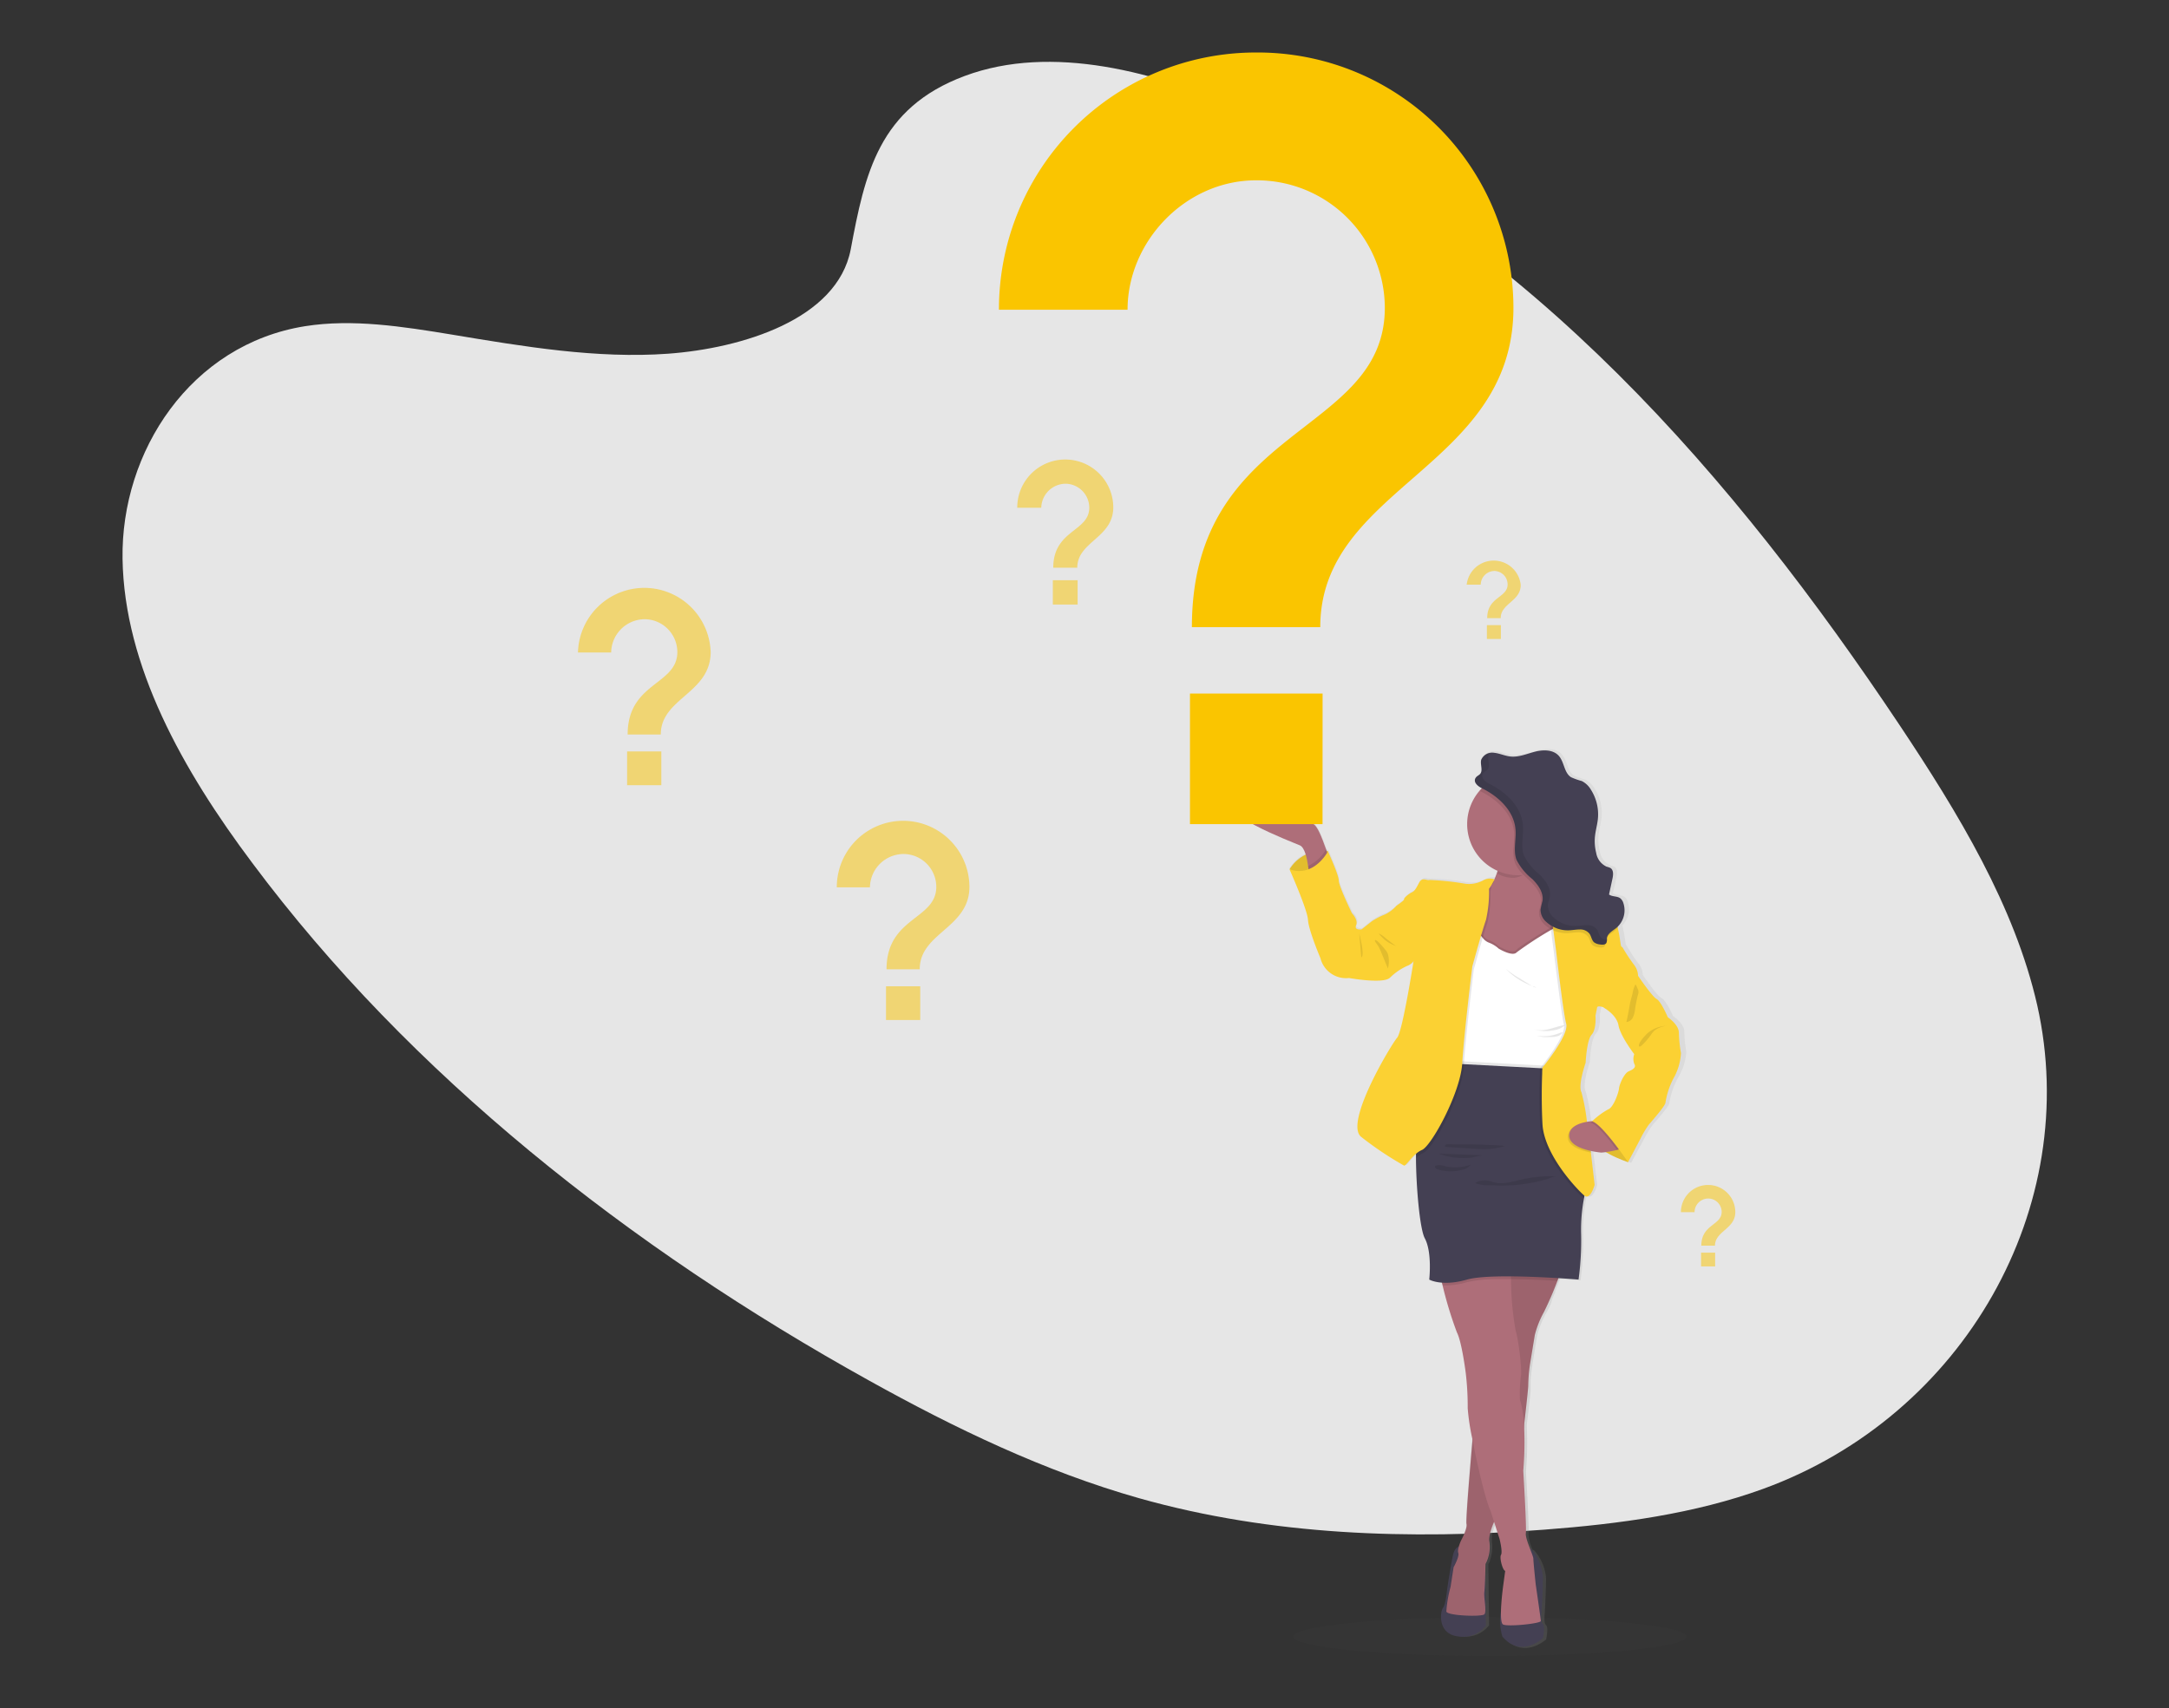 <svg id="Layer_1" data-name="Layer 1" xmlns="http://www.w3.org/2000/svg" xmlns:xlink="http://www.w3.org/1999/xlink" viewBox="0 0 361.43 284.73"><rect x="0" y="0" width="361.43" height="284.73" fill="#333333" stroke="none"/><defs><style>.cls-1{fill:#4d4d4d;}.cls-1,.cls-5{opacity:0.1;}.cls-1,.cls-10,.cls-5{isolation:isolate;}.cls-2{fill:#e6e6e6;}.cls-3{fill:url(#linear-gradient);}.cls-4{fill:#fbd133;}.cls-6{fill:#ae6e79;}.cls-7{fill:#444053;}.cls-8{fill:#fff;}.cls-10,.cls-9{fill:#fac500;}.cls-10{opacity:0.5;}</style><linearGradient id="linear-gradient" x1="341.11" y1="-3690.06" x2="341.11" y2="-3540.42" gradientTransform="matrix(1, 0, 0, -1, -98.04, -3415.61)" gradientUnits="userSpaceOnUse"><stop offset="0" stop-color="gray" stop-opacity="0.25"/><stop offset="0.54" stop-color="gray" stop-opacity="0.12"/><stop offset="1" stop-color="gray" stop-opacity="0.1"/></linearGradient></defs><ellipse class="cls-1" cx="248.28" cy="272.76" rx="32.76" ry="3.23"/><path class="cls-2" d="M160.78,12.65c14.43-5.36,32-.75,47,6,47.1,21.13,81.42,61.24,108.69,102.1,9.87,14.8,19.24,30.25,23,46.77,7.55,33.62-12.16,68.42-45.67,80.62-11.4,4.15-23.93,5.85-36.47,6.8-22.3,1.69-45.39,1-67.51-5.24-15.78-4.47-30.7-11.66-45-19.61-40-22.2-76.48-51-102.77-86.25C30.45,128.37,20.7,111,20.42,93.13S31.75,57.4,50.86,54.36c7.9-1.25,16.26.06,24.41,1.4,12,2,24.18,4.05,36.05,3.19,12.26-.9,28.2-5.69,30.44-17.39C144.12,29,146.38,18,160.78,12.65Z"/><path class="cls-3" d="M281,175.34a23,23,0,0,1-.34-3.41c0-1.37-1.87-2.58-1.87-2.58s-1.15-2.66-1.91-3-3.14-3.88-3.14-3.88a3.13,3.13,0,0,0-.71-1.88,28.43,28.43,0,0,1-1.94-2.92h0c-.32-.39-.16-.67-.63-2.94l-.09-.34c0-.05,0-.09-.06-.15a3.83,3.83,0,0,0,.91-4,1.54,1.54,0,0,0-.46-.71c-.53-.44-1.4-.26-2-.67l.59-2.62c.14-.64.21-1.44-.35-1.79a3.11,3.11,0,0,0-.65-.22,3.1,3.1,0,0,1-1.77-2.31,7.92,7.92,0,0,1-.19-2.87c.11-.93.38-1.83.48-2.76a7.54,7.54,0,0,0-1.17-4.89,3.85,3.85,0,0,0-1.55-1.47,18,18,0,0,1-1.83-.64c-1.19-.75-1.13-2.55-2.08-3.58s-2.63-1-4-.68a12,12,0,0,1-4.18.81c-.91-.1-1.77-.52-2.68-.61a2.62,2.62,0,0,0-.79,0v0a1.73,1.73,0,0,0-1.46,1.14,1.87,1.87,0,0,0,0,.47c0,.37.09.76.09,1.12a1.08,1.08,0,0,1-.25.79c-.19.2-.46.3-.64.5a.81.81,0,0,0-.24.59c0,.57.71,1.07,1.19,1.3h0a4.83,4.83,0,0,0-.38.4,8.42,8.42,0,0,0-2.11,5.58A8.52,8.52,0,0,0,250,144.9l-.07.21a12.44,12.44,0,0,1-.47,1.2,2.41,2.41,0,0,0-2,.23,5.1,5.1,0,0,1-3.17.47,42.35,42.35,0,0,0-5.83-.59c-.4.15-1.19-.55-1.7.39s-.76,1.45-1.28,1.68-1.43,1-1.31,1.14-1.3,1.09-1.3,1.09a6.48,6.48,0,0,1-1.95,1.45,11.48,11.48,0,0,0-2.22,1.14L227,154.67s-1.31.2-.91-.7-.72-2-.72-2-2.22-4.5-2.22-5.43-1.82-4.9-1.82-4.9l-.23,0-.1-.29a29.61,29.61,0,0,0-1.1-2.77c-.64-1.3-1-1.43-1-1.43s-7.69-5.78-12.69-4,9.12,7,10.39,7.56a2.43,2.43,0,0,1,1,1.53,6.56,6.56,0,0,0-2.73,2.46s3.05,6.77,3.13,8.45,2.1,6.39,2.1,6.39a4.45,4.45,0,0,0,4.84,3.28s5.63,1,6.86,0a9.79,9.79,0,0,1,2.93-2,2.31,2.31,0,0,0,1.11-.78s-1.86,11.73-2.78,12.75-9,14.2-6.08,16.56a58.64,58.64,0,0,0,7.25,4.79c.25.12,1-1.11,2-2v.68c0,4.69.64,11.81,1.49,13.41,1.28,2.35.76,6.89.76,6.89a5.46,5.46,0,0,0,2.14.51l.12.48a65.08,65.08,0,0,0,2.41,7.81c.88,1.65,1.51,6.85,1.51,6.85a47.17,47.17,0,0,1,.32,5.83,34.43,34.43,0,0,0,.78,5.11h0c-.32,3.67-.92,10.74-1,13.3h0v.19a.11.11,0,0,1,0,.08v.16h0a2.57,2.57,0,0,0,0,.48,1.63,1.63,0,0,1,0,.73,12.7,12.7,0,0,1-.86,2.05,8.43,8.43,0,0,0-.38,1,1.79,1.79,0,0,0-.93,1.32c-.39,1.52-1,5.75-1,5.75s-.24,2.58-.71,3.17-1,4.26,2.42,4.73a4.88,4.88,0,0,0,4.83-1.79l-.12-10.24v0a1.67,1.67,0,0,0,.18-.28v0a1.07,1.07,0,0,0,.07-.15l0-.08.05-.12v-.05a6.71,6.71,0,0,0,.29-3.05v-.43a.75.75,0,0,1,0-.21c0-.11,0,0,0,0l0-.12V256a.32.32,0,0,1,0-.13v0c0-.14.07-.32.11-.46v0l.05-.16h0l.16-.49v0c0-.05,0-.1.05-.15v0c.06-.15.12-.32.18-.45l0,0,.05-.13v0l.12-.28h0l.94,2.89s.52,2.15.24,2.66.32,2.62.71,2.66l-.37,2.66a43.39,43.39,0,0,0-.35,4.42c0,.17,0,.32-.07.42a9.46,9.46,0,0,0,.36,3.48c3.13,3.7,6.86.29,6.86.29s.43-2,0-2.35-.24-1.8-.24-1.8.2-3.48.23-6a8,8,0,0,0-2.07-4.79l-.12.11a7.56,7.56,0,0,1-.74-2.68c.16-.9-.43-10.41-.43-10.41a57.74,57.74,0,0,0,.14-7.67h0c0-.43.09-.85.14-1.27.24-2,.44-3.79.51-4.71h0v-.11c0-.24,0-.42,0-.5,0-.32,0-.69,0-1.09.07-1.09.25-2.32.25-2.32l.83-5.05a15.86,15.86,0,0,1,1.55-3.83l.1-.17h0a1.28,1.28,0,0,0,.11-.2l0,0a2.12,2.12,0,0,1,.11-.21v0c.13-.25.27-.54.41-.86,0,0,0-.05,0-.07l.11-.25s0-.06,0-.09.07-.17.11-.25l0-.09c0-.1.08-.2.13-.3l.06-.15.09-.22.08-.19.06-.15.08-.22s0-.06,0-.1c.23-.56.45-1.12.64-1.63h0c.06-.16.12-.32.18-.46,2,.13,3.41.24,3.41.24a46.37,46.37,0,0,0,.43-7.59,28,28,0,0,1,.51-6.07,3.51,3.51,0,0,1,.08-.42l.05,0c1,.78,1.71-1.8,1.71-1.8s-.27-2.41-.64-5.33l0-.29a14.44,14.44,0,0,0,1.73.26l.76-.08a20.69,20.69,0,0,0,3.81,1.72l2.11-3.89a16.84,16.84,0,0,1,1.39-2.31c.64-.79,2.9-3.29,2.86-3.76a13.14,13.14,0,0,1,1.54-4.38A9.57,9.57,0,0,0,281,175.34Zm-8.8,3c-.83.35-1.62,2.31-1.66,2.9s-.92,3.17-1.83,3.48a11.92,11.92,0,0,0-2.69,2c-.27,0-.56.06-.87.11a30.43,30.43,0,0,0-.92-4.93c-.64-1.17.7-4.93.7-4.93s.13-3.79,1-4.69.64-3.18.64-3.18.2-.93.28-1.36,1.18,0,1.19,0h0s2.14,1.17,2.46,2.93,2.65,4.81,2.65,4.81-.36,1.06,0,1.6S273.07,178,272.23,178.31Z"/><path class="cls-4" d="M214.89,144.87a6.4,6.4,0,0,1,6.39-3v4.57h-2.77l-2.17-.55Z"/><path class="cls-5" d="M214.89,144.87a6.4,6.4,0,0,1,6.39-3v4.57h-2.77l-2.17-.55Z"/><path class="cls-6" d="M221.49,143.07l-3.4,2.38s0-.47-.12-1.12c-.17-1.24-.55-3.09-1.37-3.44-1.25-.55-15.15-5.78-10.22-7.54s12.5,4,12.5,4,.39.14,1,1.43c.32.67.76,1.83,1.09,2.77S221.49,143.07,221.49,143.07Z"/><polygon class="cls-4" points="248.66 146.74 249.05 146.56 250.13 147.8 249.25 149.69 247.73 149.09 248.08 147.57 248.66 146.74"/><path class="cls-7" d="M243.52,257.66s-1-.11-1.37,1.41-1,5.75-1,5.75-.23,2.58-.7,3.16-.94,4.26,2.38,4.73a4.83,4.83,0,0,0,4.77-1.79l-.12-10.24Z"/><path class="cls-7" d="M255.1,258.12a8,8,0,0,1,2,4.77c0,2.54-.24,6-.24,6s-.19,1.41.24,1.8,0,2.34,0,2.34-3.67,3.41-6.76-.29a9.75,9.75,0,0,1-.35-3.47c.25-1.36.94-7.48.94-7.48Z"/><path class="cls-6" d="M260.27,211.42a64.82,64.82,0,0,1-3,7.26,15.72,15.72,0,0,0-1.52,3.84l-.82,5a27.65,27.65,0,0,0-.27,3.4c0,1.13-2,17.65-2,17.65l-3.28,4.18s-1.45,2.93-1.21,4.15a6.05,6.05,0,0,1-.64,3.75s-.08,3.84-.2,4.69.43,3.28,0,3.71-6.17.24-6.32-.47a20.55,20.55,0,0,1,.7-4.1l.51-3.28s1-1.79.78-2.38.43-2,.46-2.07,1.1-2,.91-2.77,1.22-16.5,1.22-16.5l4-28.24Z"/><path class="cls-5" d="M260.27,211.42s-.32.89-.76,2.05a37.61,37.61,0,0,1-2.25,5.21,16.17,16.17,0,0,0-1.52,3.84l-.82,5a27.49,27.49,0,0,0-.27,3.39c0,.45-.3,3.3-.69,6.59-.59,5-1.34,11.07-1.34,11.07l-3.28,4.18s-.17.32-.38.82a7.62,7.62,0,0,0-.83,3.31,6.07,6.07,0,0,1-.64,3.75s-.08,3.84-.2,4.69.43,3.28,0,3.71-6.17.24-6.32-.47a20.68,20.68,0,0,1,.7-4.1l.51-3.28s1-1.79.78-2.38.43-1.95.46-2.07,1.1-2,.91-2.77c-.15-.57.63-9.82,1-14.21.13-1.38.21-2.28.21-2.28L249,213.22l.29-2,.28-2Z"/><path class="cls-6" d="M256.76,270.16c0,.43-5.51,1-6.3.58s0-6.28,0-6.28l.36-2.66c-.39,0-1-2.15-.7-2.66s-.24-2.65-.24-2.65l-.92-2.87-.56-1.76c-.91-2-2.24-7.77-3.06-12.06a36.58,36.58,0,0,1-.77-5.09,47.23,47.23,0,0,0-.32-5.82s-.64-5.2-1.48-6.83a65,65,0,0,1-2.38-7.8c-.35-1.35-.59-2.32-.59-2.32s5.9-.5,9.48-.67c1.65-.08,2.8-.09,2.67,0a4.72,4.72,0,0,0-.16,1.89,49.31,49.31,0,0,0,.78,8.66c.55,1.76,1.09,7,.86,7.54a24.11,24.11,0,0,0-.16,3.9,17,17,0,0,1,.69,4.24,57.14,57.14,0,0,1-.13,7.63s.58,9.49.43,10.39,1.25,3.71,1.25,4.26.39,4.26.39,4.26S256.73,269.73,256.76,270.16Z"/><path class="cls-6" d="M259.84,156.08l-.67.72-.44.47L256.18,160l-6.6.74-3.52-.93-.87-.24s0-1.76.16-3.87c.22-2.72.76-6,2-6.91a5.06,5.06,0,0,0,1.49-1.88,10.88,10.88,0,0,0,.64-1.58l.06-.2a17,17,0,0,0,.62-2.9s.85-.47,2-1c3-1.43,8.33-3.4,6.5,1a17.86,17.86,0,0,0-.69,2c0,.1-.06.2-.08.29-.61,2.46-.21,3.95.25,4.77h0c.08.14.17.27.26.4a2.4,2.4,0,0,0,.45.45l.76,4.83.06.4Z"/><path class="cls-5" d="M258.71,142.49c-.35.83.17-.69,0,0-1.39,1-4.67,3.81-6.52,3.81a5.14,5.14,0,0,1-2.68-.71,18.27,18.27,0,0,0,.69-3.1S261.25,136.39,258.71,142.49Z"/><path class="cls-6" d="M261.52,137.35a8.52,8.52,0,0,1-7.62,8.47,8.69,8.69,0,0,1-.89.05,8.52,8.52,0,1,1,8.51-8.52Z"/><path class="cls-5" d="M262.73,175.1l-1.21,3.16-2.53.09c-5.19.17-16.64.38-17.15-1a3.09,3.09,0,0,1-.18-1,20.43,20.43,0,0,1,.88-5.15s.55-6.25.55-6.53-.47-4.65-.47-4.65l.94-3.51,2.61-1.84s1.17,1.8,1.88,2a4.86,4.86,0,0,1,1.64,1s2.3,1.41,3,.63,6.53-4.22,6.53-4.22l3,3.36Z"/><path class="cls-8" d="M262.73,175.58l-1.21,3.17-2.53.09h-.15l-2.23.06a97.3,97.3,0,0,1-12.79-.32c-1.12-.16-1.85-.39-2-.7a2.45,2.45,0,0,1-.14-.58,3.73,3.73,0,0,1,0-.47,20.44,20.44,0,0,1,.88-5.16s.55-6.25.55-6.52-.47-4.65-.47-4.65l.94-3.52,1.79-1.26.82-.57a13.11,13.11,0,0,0,.9,1.18,2.31,2.31,0,0,0,1,.77,5,5,0,0,1,1.64,1s2.3,1.41,3,.62a61.6,61.6,0,0,1,5.7-3.72l.83-.5.4.46,2.64,2.9Z"/><path class="cls-5" d="M221.49,143.07l-3.4,2.38s0-.47-.12-1.12a6.89,6.89,0,0,0,3-2.78C221.28,142.4,221.49,143.07,221.49,143.07Z"/><path class="cls-4" d="M233.44,151.16l-.74-.2a6.38,6.38,0,0,1-1.92,1.45,11.24,11.24,0,0,0-2.18,1.13l-1.72,1.36s-1.28.2-.9-.7-.7-2-.7-2-2.19-4.49-2.19-5.43-1.81-4.88-1.81-4.88-2.27,4.41-6.4,3c0,0,3,6.75,3.08,8.43s2.07,6.37,2.07,6.37A4.4,4.4,0,0,0,224.8,163s5.54,1,6.75,0a9.88,9.88,0,0,1,2.88-2,2.38,2.38,0,0,0,1.09-.78v-4.64Z"/><path class="cls-5" d="M226.49,155.57s1,3.63.35,4Z"/><path class="cls-5" d="M259,178.82c-5.19.17-16.64.38-17.15-1a3.09,3.09,0,0,1-.18-1.05l17,.9Z"/><path class="cls-5" d="M260.27,211.42s-.32.89-.76,2.05c-2.15-.13-5-.26-7.72-.28-1,0-1.89,0-2.78,0a21.31,21.31,0,0,0-4.55.5,12.17,12.17,0,0,1-4.06.53c-.35-1.35-.59-2.33-.59-2.33s5.9-.49,9.48-.66l.28-2Z"/><path class="cls-7" d="M264.84,197.13l-.66,1.4s-.1.42-.21,1.08a28,28,0,0,0-.5,6.07,47.45,47.45,0,0,1-.43,7.58s-14.37-1.21-18.58,0-6.3,0-6.3,0,.52-4.53-.74-6.88c-.85-1.59-1.45-8.72-1.47-13.41,0-2.16.11-3.8.38-4.13.86-1.06,4.53-11.6,4.53-11.6l.84,0,2.23.12,12.71.67,2,.11.21.64Z"/><path class="cls-4" d="M271.17,192.44l.12,1.25s-6.3-2.05-6-4.57,0-2.24,0-2.24l5.06.43Z"/><path class="cls-5" d="M271.17,192.44l.12,1.25s-6.3-2.05-6-4.57,0-2.24,0-2.24l5.06.43Z"/><path class="cls-5" d="M230.69,156.58a5.64,5.64,0,0,0,2.21,1.15,1.4,1.4,0,0,1-.63-.32c-.45-.32-.88-.67-1.32-1a4.16,4.16,0,0,0-1.22-.84A7.73,7.73,0,0,0,230.69,156.58Z"/><path class="cls-5" d="M230.78,158.22a2.72,2.72,0,0,1,.49.77,4.62,4.62,0,0,1,0,2.42l-1-2.43c-.17-.42-.35-.83-.56-1.23-.09-.17-.67-.88-.6-1C229.23,156.31,230.6,158,230.78,158.22Z"/><path class="cls-5" d="M258.94,171.7a3.22,3.22,0,0,0,1.84-.86c-1,.13-2,.54-3,.75a4.54,4.54,0,0,1-2.84-.26A6.89,6.89,0,0,0,258.94,171.7Z"/><path class="cls-5" d="M256,164.55a.71.71,0,0,1-.53-.13c-.78-.45-1.55-.92-2.3-1.4a15.62,15.62,0,0,1-2.26-1.56A11.49,11.49,0,0,0,256,164.55Z"/><path class="cls-5" d="M258.17,172.83a4.54,4.54,0,0,0,1.22-.1,1.61,1.61,0,0,0,1-.65.58.58,0,0,0-.43.06,7.12,7.12,0,0,1-3.92.47A5.6,5.6,0,0,0,258.17,172.83Z"/><path class="cls-5" d="M250.78,191a13.32,13.32,0,0,1-2.5.49,16.15,16.15,0,0,1-2,0l-3.2-.2-1.59-.11c-.19,0-1,0-.58-.38.19-.18,1.26-.06,1.53-.07.53,0,1.07,0,1.6,0,1.06,0,2.12,0,3.17.06S249.59,190.84,250.78,191Z"/><path class="cls-5" d="M247.07,192.55a13.39,13.39,0,0,0-1.8.37,11.78,11.78,0,0,1-1.88.07,10.5,10.5,0,0,1-3.63-.74C242.19,192.38,244.64,192.45,247.07,192.55Z"/><path class="cls-5" d="M240.23,194.22a5.56,5.56,0,0,1,.7.19,8.07,8.07,0,0,0,4.15-.29,2.45,2.45,0,0,1-1.57.87,7.23,7.23,0,0,1-3.07.12c-.32-.07-1.12-.18-1.28-.51C238.9,194.11,239.93,194.17,240.23,194.22Z"/><path class="cls-5" d="M247.79,196.74a10,10,0,0,1,1.19.32c1.52.38,3.1-.14,4.62-.49a21.42,21.42,0,0,1,5.59-.51,5.42,5.42,0,0,0-1.2.39c-.43.13-.87.25-1.31.36q-1.29.31-2.61.51a27.33,27.33,0,0,1-5.35.23,7.73,7.73,0,0,1-2.94-.37A3.23,3.23,0,0,1,247.79,196.74Z"/><path class="cls-5" d="M248.36,148.57a20.41,20.41,0,0,1-.51,5.24c-.18.51-.47,1.45-.78,2.51s-.72,2.49-1,3.52-.48,1.71-.48,1.71-1.32,10.75-1.66,15.87a1.1,1.1,0,0,1,0,.26c0,.29,0,.59-.1.9-.76,5.09-5.15,12.93-6.62,13.55A4.25,4.25,0,0,0,236,193c0-2.17.11-3.8.38-4.14.86-1,4.53-11.6,4.53-11.6l.84.05a3.73,3.73,0,0,1,0-.47,20.44,20.44,0,0,1,.88-5.16s.55-6.25.55-6.52-.47-4.65-.47-4.65l.94-3.51,1.79-1.26c.23-2.71.76-6,2-6.9a5.15,5.15,0,0,0,1.49-1.88c.25,0-.21-.19-.21-.19Z"/><path class="cls-4" d="M249.05,146.56a2.34,2.34,0,0,0-2,.22,4.89,4.89,0,0,1-3.12.47,44.32,44.32,0,0,0-5.75-.59c-.4.16-1.18-.54-1.68.4s-.74,1.44-1.25,1.67-1.41,1-1.28,1.14-1.28,1.09-1.28,1.09l2.85,9.26s-1.83,11.72-2.73,12.73-8.87,14.18-6,16.52a56.07,56.07,0,0,0,7.15,4.79c.32.16,1.45-1.95,3-2.61s6.4-9.46,6.7-14.45,1.68-16.13,1.68-16.13,1.68-6.1,2.27-7.74a20.89,20.89,0,0,0,.51-5.24Z"/><path class="cls-5" d="M264.84,197.13l-.66,1.4s-.1.42-.21,1.08a.55.55,0,0,1-.32-.14c-1-.78-6.71-6.68-7-11.91-.2-3.86-.11-7.19-.05-8.67,0-.47,0-.75,0-.81h0s4.46-5.39,4-7.3-1.68-12.14-1.68-12.14l-.18-1.34-.29-2.27-.71-5.49.73.18a2.4,2.4,0,0,0,.45.45l.76,4.82,2.64,2.91.43,17.69-1.22,3.16s-1,.05-2.52.1h-.15Z"/><path class="cls-4" d="M267.3,167.92s-1.09-.43-1.17,0-.27,1.36-.27,1.36.19,2.27-.64,3.17-1,4.68-1,4.68-1.32,3.75-.69,4.92a32.47,32.47,0,0,1,.93,5.11c.22,1.6.44,3.35.64,5,.35,2.91.62,5.32.62,5.32s-.71,2.58-1.69,1.8-6.7-6.68-7-11.92c-.19-3.67-.11-6.87-.05-8.44,0-.67.05-1,.05-1s4.46-5.39,3.95-7.3-1.68-12.14-1.68-12.14l-.21-1.58-.22-1.7-.05-.37-.7-5.43h0c.12,0,4.5,1,5.08,1.6s4.15,1.4,4.15,1.4a3.13,3.13,0,0,1,2.22,2.28l.09.34c.47,2.27.32,2.54.63,2.93S267.3,167.92,267.3,167.92Z"/><path class="cls-5" d="M265.16,192.11c-1.6-.32-4-1.05-3.91-2.68s1.88-2.07,3.27-2.27C264.74,188.75,265,190.51,265.16,192.11Z"/><path class="cls-6" d="M270.11,191.3c-.06.14-.31.26-.68.36a17.41,17.41,0,0,1-2.6.43s-5.42-.43-5.35-2.89c.06-1.77,2.51-2.24,3.89-2.35.3,0,.61,0,.92,0C266.29,186.82,270.35,190.8,270.11,191.3Z"/><path class="cls-5" d="M270.11,191.3c-.06.14-.31.26-.68.36-1.41-1.89-3.39-4.32-4.36-4.53l.3-.28c.3,0,.61,0,.92,0C266.29,186.82,270.35,190.8,270.11,191.3Z"/><path class="cls-4" d="M268.75,157.6l1.59.24a28.25,28.25,0,0,0,1.92,2.92,3.18,3.18,0,0,1,.7,1.88s2.35,3.47,3.09,3.86,1.87,3.05,1.87,3.05,1.84,1.21,1.84,2.58a22.92,22.92,0,0,0,.35,3.4,9.72,9.72,0,0,1-1.05,3.83,13,13,0,0,0-1.53,4.37c.05.48-2.18,3-2.81,3.75a16.16,16.16,0,0,0-1.36,2.3l-2.07,3.91s-4.38-6.45-6-6.8a12.65,12.65,0,0,1,2.69-2c.9-.31,1.76-2.87,1.8-3.47s.82-2.54,1.64-2.88,1.25-.7.9-1.25a2.35,2.35,0,0,1,0-1.6s-2.31-3-2.62-4.79-2.42-2.93-2.42-2.93l-1.21-3Z"/><path class="cls-5" d="M274.56,172.18a5,5,0,0,1,3.15-1.2,3.91,3.91,0,0,0-2.06.81,5,5,0,0,0-.58.73c-.18.27-1.69,2.18-1.91,1.88C272.78,174,274.25,172.44,274.56,172.18Z"/><path class="cls-5" d="M271,170.33a1.33,1.33,0,0,0,1.11-.79,4.44,4.44,0,0,0,.35-1.39,23.68,23.68,0,0,1,.48-2.37,1.12,1.12,0,0,0-.06-1,3.9,3.9,0,0,0-.35-.71,4.27,4.27,0,0,0-.49,1.5c-.14.53-.28,1.06-.41,1.59C271.59,167.46,271.06,170.33,271,170.33Z"/><path class="cls-5" d="M269.64,154.56a3.58,3.58,0,0,1-.54.56c-.64.51-1.49.93-1.57,1.74a1.94,1.94,0,0,1-.09.76c-.21.36-.71.32-1.11.26a1.89,1.89,0,0,1-.94-.35c-.41-.36-.45-1-.77-1.44a2,2,0,0,0-1.6-.71c-.6,0-1.19.11-1.79.14a4.83,4.83,0,0,1-1.14-.08l-.37-.07a5.13,5.13,0,0,1-.78-.27,2.64,2.64,0,0,1-.38-.18,5.2,5.2,0,0,1-1.11-.76,2.76,2.76,0,0,1-1-2.08c0-.48.25-.94.32-1.42.24-1.38-.68-2.68-1.67-3.67-.39-.39-.82-.77-1.21-1.17a5.72,5.72,0,0,1-1.43-2,6,6,0,0,1-.25-2.55,19.21,19.21,0,0,0,.07-2.63c-.3-3.1-2.95-5.48-5.6-6.77l-.12-.06A8.51,8.51,0,1,1,259.38,143a8.39,8.39,0,0,1-1.39,1.27c0,.1-.05.2-.07.29-.62,2.46-.21,4,.25,4.77h0c.12,0,4.5,1,5.08,1.59s4.15,1.41,4.15,1.41A3.12,3.12,0,0,1,269.64,154.56Z"/><path class="cls-7" d="M246,129.51c.18-.2.44-.3.62-.49.55-.6,0-1.59.2-2.38a2,2,0,0,1,2.2-1.17c.9.1,1.74.51,2.65.61,1.39.16,2.75-.45,4.11-.8s3-.37,3.95.67.88,2.82,2.05,3.58a11.32,11.32,0,0,0,1.8.64,3.71,3.71,0,0,1,1.53,1.46,7.64,7.64,0,0,1,1.15,4.89c-.1.92-.36,1.82-.47,2.75a7.92,7.92,0,0,0,.19,2.87,3.06,3.06,0,0,0,1.73,2.3,3.45,3.45,0,0,1,.64.22c.56.35.48,1.16.34,1.79l-.57,2.63c.55.41,1.4.23,1.92.67a1.63,1.63,0,0,1,.45.7,3.84,3.84,0,0,1-1.15,4.2c-.64.51-1.49.93-1.57,1.73a1.67,1.67,0,0,1-.09.77c-.2.35-.71.32-1.11.25a2,2,0,0,1-.93-.34c-.42-.36-.46-1-.78-1.45a1.94,1.94,0,0,0-1.59-.7c-.6,0-1.19.11-1.79.14a5.28,5.28,0,0,1-3.77-1.36,2.72,2.72,0,0,1-1-2.08,12.55,12.55,0,0,1,.32-1.42c.23-1.37-.68-2.68-1.68-3.67a9.67,9.67,0,0,1-2.64-3.21c-.61-1.62,0-3.44-.18-5.16-.3-3.11-2.94-5.48-5.6-6.78C246.3,131.07,245.3,130.3,246,129.51Z"/><path class="cls-5" d="M266.87,156.33c-.42-.36-.46-1-.78-1.44a2,2,0,0,0-1.59-.71c-.6,0-1.2.11-1.79.14a5.3,5.3,0,0,1-3.78-1.36,2.76,2.76,0,0,1-1-2.07c0-.49.25-.95.32-1.43.24-1.37-.67-2.68-1.67-3.67a9.67,9.67,0,0,1-2.64-3.21c-.6-1.62,0-3.43-.18-5.16-.3-3.11-2.94-5.49-5.59-6.78-.62-.31-1.63-1.08-.94-1.86.17-.2.43-.3.61-.5.56-.59,0-1.58.21-2.37a1.2,1.2,0,0,1,.2-.43,1.69,1.69,0,0,0-1.44,1.14c-.2.79.35,1.77-.2,2.37-.18.19-.45.3-.62.49-.69.79.32,1.56.94,1.86,2.65,1.3,5.3,3.68,5.59,6.78.16,1.73-.42,3.54.18,5.17a9.68,9.68,0,0,0,2.65,3.21c1,1,1.91,2.29,1.67,3.67a11.23,11.23,0,0,0-.32,1.42,2.75,2.75,0,0,0,1,2.07,5.27,5.27,0,0,0,3.78,1.37c.6,0,1.19-.16,1.79-.15a2,2,0,0,1,1.6.71c.32.45.35,1.09.77,1.45a2,2,0,0,0,.94.34c.4.07.9.1,1.1-.25a.9.9,0,0,0,.09-.46A1.8,1.8,0,0,1,266.87,156.33Z"/><path class="cls-9" d="M220.38,137.35H198.29V115.59h22.1Zm-.32-32.82H198.61c0-33.83,32.15-31.85,32.15-53.25a21.33,21.33,0,0,0-21.44-21.23c-11.78,0-21.43,10.18-21.43,21.57H166.46A42.78,42.78,0,0,1,209.18,8.75h.14a42.6,42.6,0,0,1,42.87,42.53C252.19,78,220,81.09,220,104.53Z"/><path class="cls-10" d="M110.2,130.87h-5.7v-5.63h5.7Zm-.09-8.46h-5.52c0-8.72,8.28-8.21,8.28-13.74a5.49,5.49,0,0,0-5.52-5.47h0a5.63,5.63,0,0,0-5.51,5.55H96.31a11.06,11.06,0,0,1,22.11-.08c0,6.9-8.31,7.68-8.31,13.72Z"/><path class="cls-10" d="M153.34,170h-5.7v-5.62h5.7Zm-.08-8.46h-5.53c0-8.73,8.29-8.22,8.29-13.74a5.49,5.49,0,0,0-5.52-5.47h0a5.64,5.64,0,0,0-5.54,5.56h-5.52a11.05,11.05,0,0,1,22.1-.08C161.54,154.67,153.26,155.46,153.26,161.51Z"/><path class="cls-10" d="M179.57,100.76h-4.13V96.7h4.13Zm-.06-6.14h-4c0-6.32,6-6,6-10a4,4,0,0,0-4-4h0a4.09,4.09,0,0,0-4,4h-4a8,8,0,0,1,16-.07C185.51,89.67,179.51,90.24,179.51,94.62Z"/><path class="cls-10" d="M250.1,106.49h-2.33v-2.3h2.33Zm0-3.47h-2.28c0-3.57,3.4-3.36,3.4-5.62A2.24,2.24,0,0,0,249,95.16h0a2.31,2.31,0,0,0-2.26,2.28H244.4a4.53,4.53,0,0,1,9,0C253.46,100.21,250.07,100.55,250.07,103Z"/><path class="cls-10" d="M285.8,211.07h-2.34v-2.3h2.34Zm0-3.46H283.5c0-3.58,3.39-3.37,3.39-5.63a2.24,2.24,0,0,0-2.26-2.23,2.29,2.29,0,0,0-2.26,2.27H280.1a4.53,4.53,0,0,1,9.06,0c0,2.82-3.39,3.14-3.39,5.62Z"/></svg>